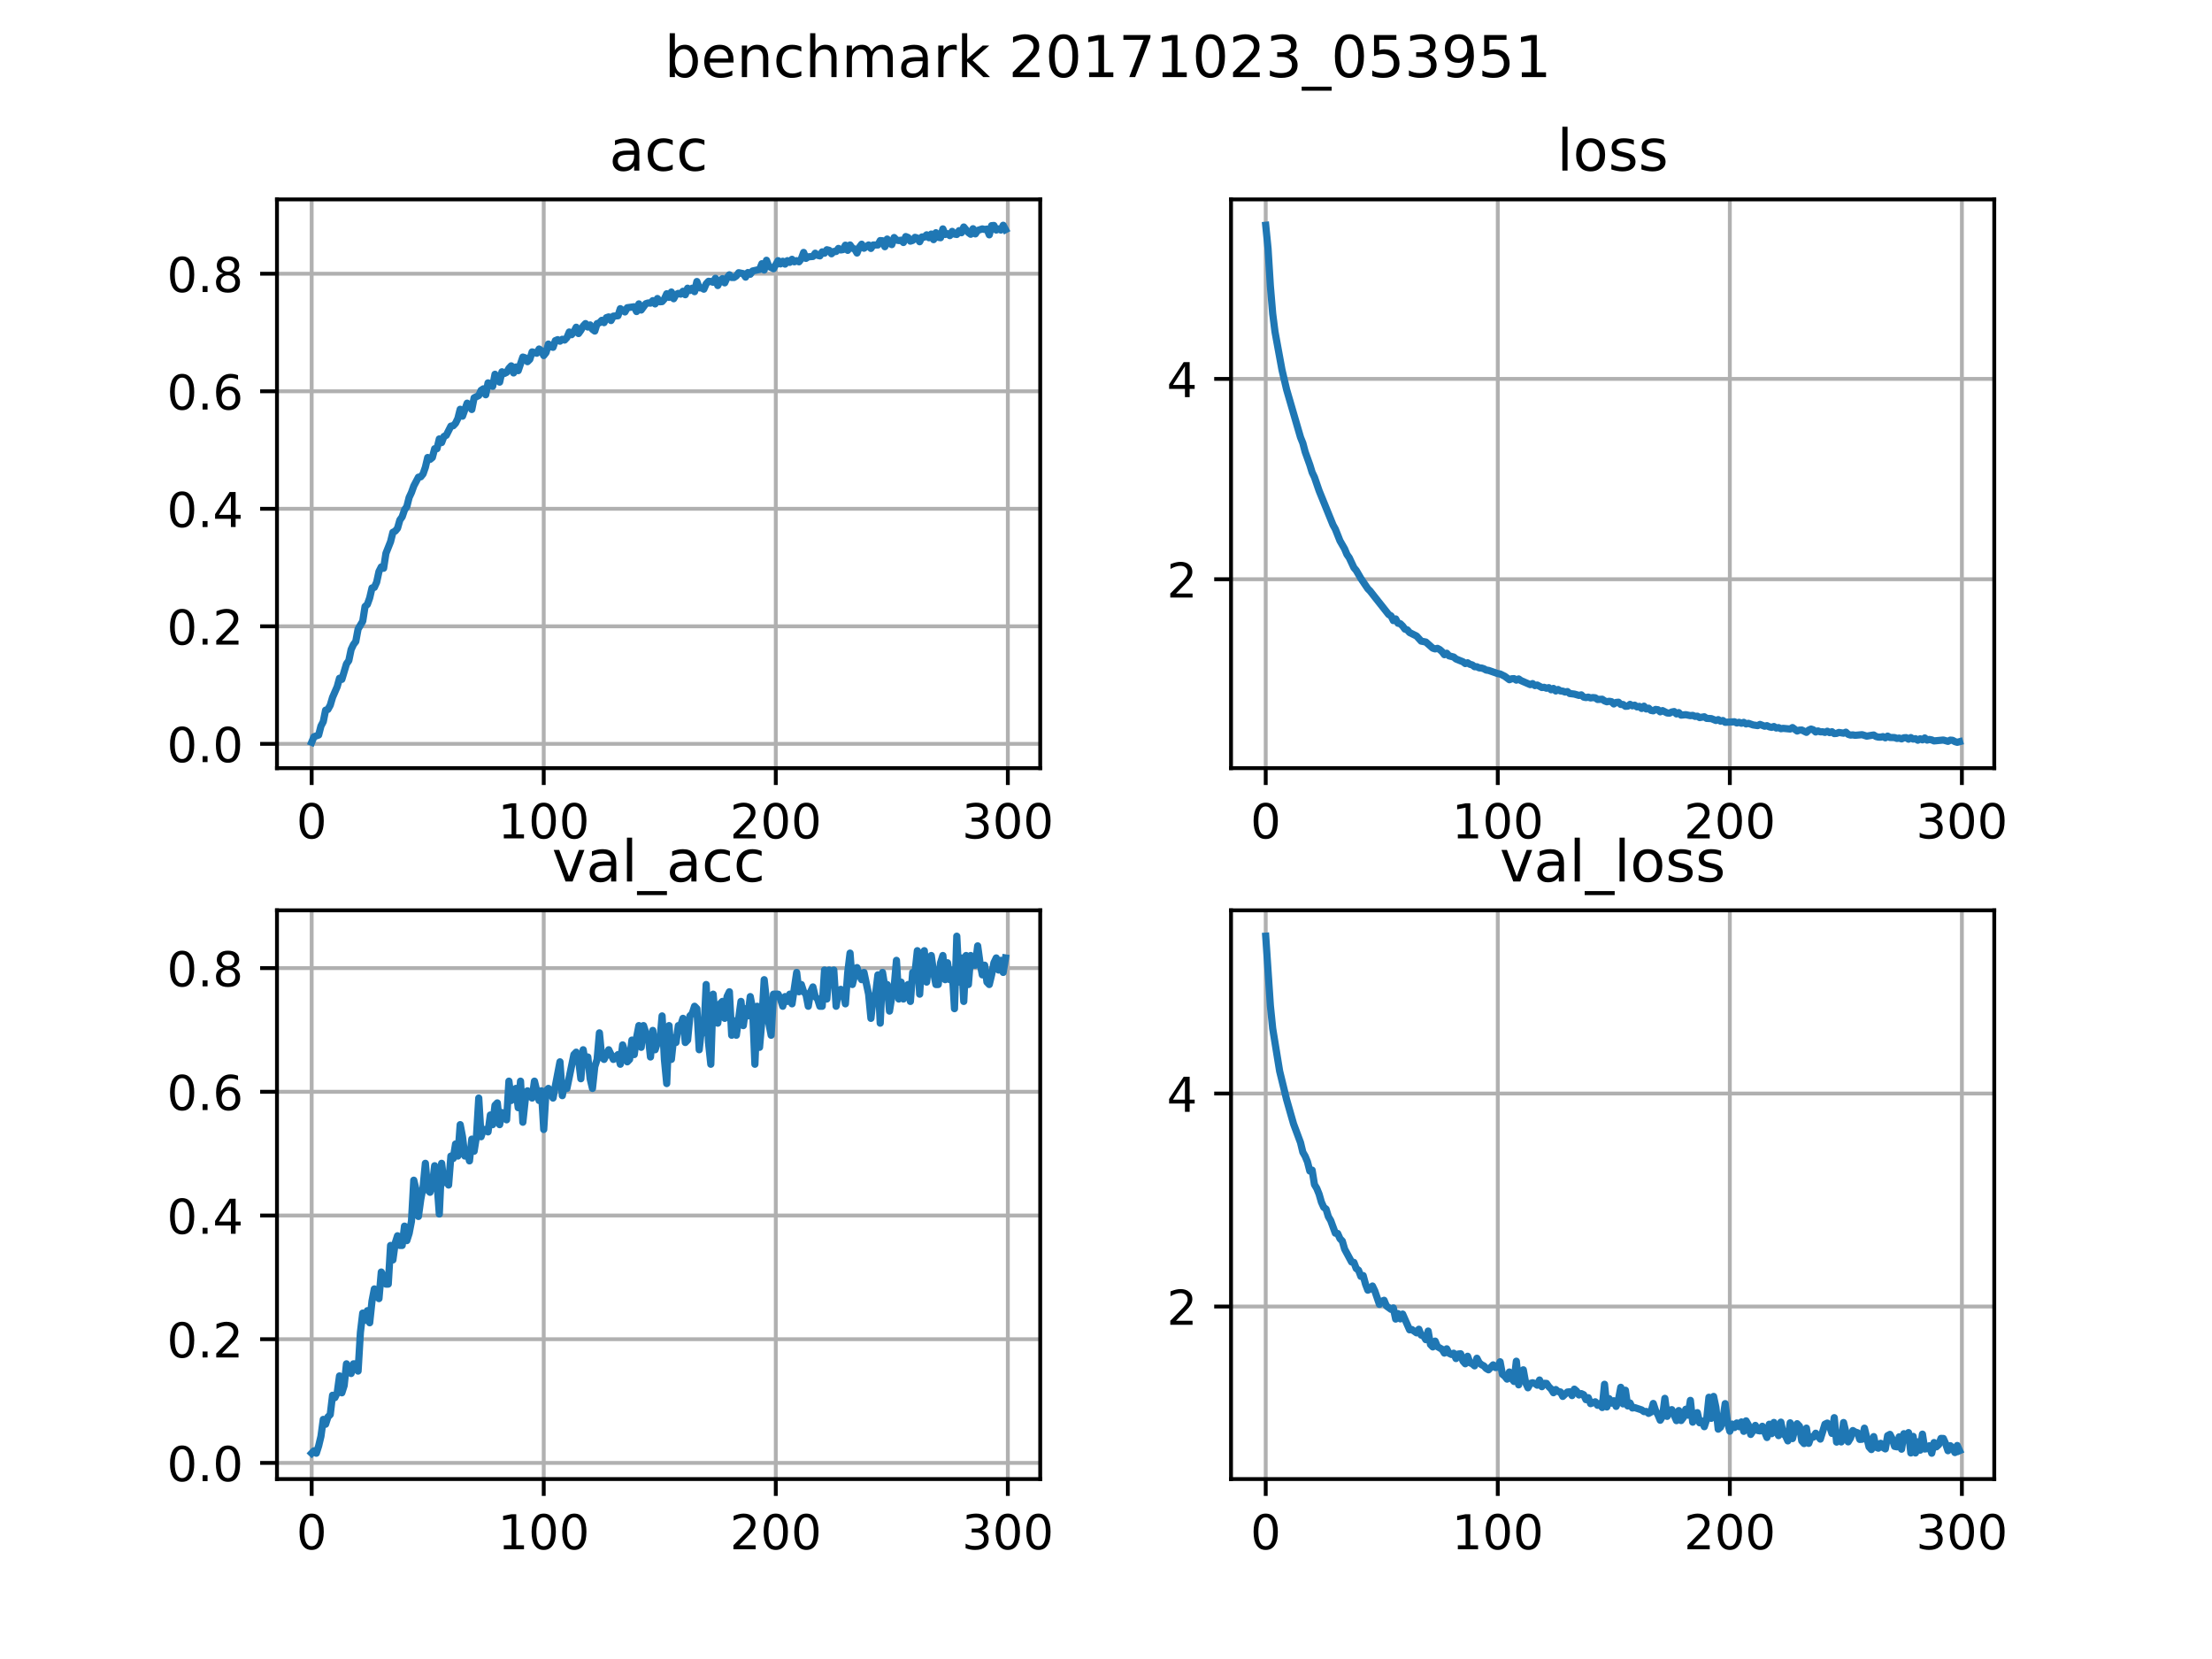 <?xml version="1.0" encoding="utf-8" standalone="no"?>
<!DOCTYPE svg PUBLIC "-//W3C//DTD SVG 1.1//EN"
  "http://www.w3.org/Graphics/SVG/1.1/DTD/svg11.dtd">
<!-- Created with matplotlib (http://matplotlib.org/) -->
<svg height="345pt" version="1.1" viewBox="0 0 460 345" width="460pt" xmlns="http://www.w3.org/2000/svg" xmlns:xlink="http://www.w3.org/1999/xlink">
 <defs>
  <style type="text/css">
*{stroke-linecap:butt;stroke-linejoin:round;}
  </style>
 </defs>
 <g id="figure_1">
  <g id="patch_1">
   <path d="M 0 345.6 
L 460.8 345.6 
L 460.8 0 
L 0 0 
z
" style="fill:#ffffff;"/>
  </g>
  <g id="axes_1">
   <g id="patch_2">
    <path d="M 57.6 159.744 
L 216.32 159.744 
L 216.32 41.472 
L 57.6 41.472 
z
" style="fill:#ffffff;"/>
   </g>
   <g id="matplotlib.axis_1">
    <g id="xtick_1">
     <g id="line2d_1">
      <path clip-path="url(#pbea73af1b2)" d="M 64.815 159.744 
L 64.815 41.472 
" style="fill:none;stroke:#b0b0b0;stroke-linecap:square;stroke-width:0.8;"/>
     </g>
     <g id="line2d_2">
      <defs>
       <path d="M 0 0 
L 0 3.5 
" id="m1ad79f5758" style="stroke:#000000;stroke-width:0.8;"/>
      </defs>
      <g>
       <use style="stroke:#000000;stroke-width:0.8;" x="64.815" xlink:href="#m1ad79f5758" y="159.744"/>
      </g>
     </g>
     <g id="text_1">
      <!-- 0 -->
      <defs>
       <path d="M 31.781 66.406 
Q 24.172 66.406 20.328 58.906 
Q 16.5 51.422 16.5 36.375 
Q 16.5 21.391 20.328 13.891 
Q 24.172 6.391 31.781 6.391 
Q 39.453 6.391 43.281 13.891 
Q 47.125 21.391 47.125 36.375 
Q 47.125 51.422 43.281 58.906 
Q 39.453 66.406 31.781 66.406 
z
M 31.781 74.219 
Q 44.047 74.219 50.516 64.516 
Q 56.984 54.828 56.984 36.375 
Q 56.984 17.969 50.516 8.266 
Q 44.047 -1.422 31.781 -1.422 
Q 19.531 -1.422 13.062 8.266 
Q 6.594 17.969 6.594 36.375 
Q 6.594 54.828 13.062 64.516 
Q 19.531 74.219 31.781 74.219 
z
" id="DejaVuSans-30"/>
      </defs>
      <g transform="translate(61.633 174.342)scale(0.1 -0.1)">
       <use xlink:href="#DejaVuSans-30"/>
      </g>
     </g>
    </g>
    <g id="xtick_2">
     <g id="line2d_3">
      <path clip-path="url(#pbea73af1b2)" d="M 113.072 159.744 
L 113.072 41.472 
" style="fill:none;stroke:#b0b0b0;stroke-linecap:square;stroke-width:0.8;"/>
     </g>
     <g id="line2d_4">
      <g>
       <use style="stroke:#000000;stroke-width:0.8;" x="113.072" xlink:href="#m1ad79f5758" y="159.744"/>
      </g>
     </g>
     <g id="text_2">
      <!-- 100 -->
      <defs>
       <path d="M 12.406 8.297 
L 28.516 8.297 
L 28.516 63.922 
L 10.984 60.406 
L 10.984 69.391 
L 28.422 72.906 
L 38.281 72.906 
L 38.281 8.297 
L 54.391 8.297 
L 54.391 0 
L 12.406 0 
z
" id="DejaVuSans-31"/>
      </defs>
      <g transform="translate(103.529 174.342)scale(0.1 -0.1)">
       <use xlink:href="#DejaVuSans-31"/>
       <use x="63.623" xlink:href="#DejaVuSans-30"/>
       <use x="127.246" xlink:href="#DejaVuSans-30"/>
      </g>
     </g>
    </g>
    <g id="xtick_3">
     <g id="line2d_5">
      <path clip-path="url(#pbea73af1b2)" d="M 161.33 159.744 
L 161.33 41.472 
" style="fill:none;stroke:#b0b0b0;stroke-linecap:square;stroke-width:0.8;"/>
     </g>
     <g id="line2d_6">
      <g>
       <use style="stroke:#000000;stroke-width:0.8;" x="161.33" xlink:href="#m1ad79f5758" y="159.744"/>
      </g>
     </g>
     <g id="text_3">
      <!-- 200 -->
      <defs>
       <path d="M 19.188 8.297 
L 53.609 8.297 
L 53.609 0 
L 7.328 0 
L 7.328 8.297 
Q 12.938 14.109 22.625 23.891 
Q 32.328 33.688 34.812 36.531 
Q 39.547 41.844 41.422 45.531 
Q 43.312 49.219 43.312 52.781 
Q 43.312 58.594 39.234 62.25 
Q 35.156 65.922 28.609 65.922 
Q 23.969 65.922 18.812 64.312 
Q 13.672 62.703 7.812 59.422 
L 7.812 69.391 
Q 13.766 71.781 18.938 73 
Q 24.125 74.219 28.422 74.219 
Q 39.75 74.219 46.484 68.547 
Q 53.219 62.891 53.219 53.422 
Q 53.219 48.922 51.531 44.891 
Q 49.859 40.875 45.406 35.406 
Q 44.188 33.984 37.641 27.219 
Q 31.109 20.453 19.188 8.297 
z
" id="DejaVuSans-32"/>
      </defs>
      <g transform="translate(151.786 174.342)scale(0.1 -0.1)">
       <use xlink:href="#DejaVuSans-32"/>
       <use x="63.623" xlink:href="#DejaVuSans-30"/>
       <use x="127.246" xlink:href="#DejaVuSans-30"/>
      </g>
     </g>
    </g>
    <g id="xtick_4">
     <g id="line2d_7">
      <path clip-path="url(#pbea73af1b2)" d="M 209.588 159.744 
L 209.588 41.472 
" style="fill:none;stroke:#b0b0b0;stroke-linecap:square;stroke-width:0.8;"/>
     </g>
     <g id="line2d_8">
      <g>
       <use style="stroke:#000000;stroke-width:0.8;" x="209.588" xlink:href="#m1ad79f5758" y="159.744"/>
      </g>
     </g>
     <g id="text_4">
      <!-- 300 -->
      <defs>
       <path d="M 40.578 39.312 
Q 47.656 37.797 51.625 33 
Q 55.609 28.219 55.609 21.188 
Q 55.609 10.406 48.188 4.484 
Q 40.766 -1.422 27.094 -1.422 
Q 22.516 -1.422 17.656 -0.516 
Q 12.797 0.391 7.625 2.203 
L 7.625 11.719 
Q 11.719 9.328 16.594 8.109 
Q 21.484 6.891 26.812 6.891 
Q 36.078 6.891 40.938 10.547 
Q 45.797 14.203 45.797 21.188 
Q 45.797 27.641 41.281 31.266 
Q 36.766 34.906 28.719 34.906 
L 20.219 34.906 
L 20.219 43.016 
L 29.109 43.016 
Q 36.375 43.016 40.234 45.922 
Q 44.094 48.828 44.094 54.297 
Q 44.094 59.906 40.109 62.906 
Q 36.141 65.922 28.719 65.922 
Q 24.656 65.922 20.016 65.031 
Q 15.375 64.156 9.812 62.312 
L 9.812 71.094 
Q 15.438 72.656 20.344 73.438 
Q 25.25 74.219 29.594 74.219 
Q 40.828 74.219 47.359 69.109 
Q 53.906 64.016 53.906 55.328 
Q 53.906 49.266 50.438 45.094 
Q 46.969 40.922 40.578 39.312 
z
" id="DejaVuSans-33"/>
      </defs>
      <g transform="translate(200.044 174.342)scale(0.1 -0.1)">
       <use xlink:href="#DejaVuSans-33"/>
       <use x="63.623" xlink:href="#DejaVuSans-30"/>
       <use x="127.246" xlink:href="#DejaVuSans-30"/>
      </g>
     </g>
    </g>
   </g>
   <g id="matplotlib.axis_2">
    <g id="ytick_1">
     <g id="line2d_9">
      <path clip-path="url(#pbea73af1b2)" d="M 57.6 154.686 
L 216.32 154.686 
" style="fill:none;stroke:#b0b0b0;stroke-linecap:square;stroke-width:0.8;"/>
     </g>
     <g id="line2d_10">
      <defs>
       <path d="M 0 0 
L -3.5 0 
" id="mb655721c4b" style="stroke:#000000;stroke-width:0.8;"/>
      </defs>
      <g>
       <use style="stroke:#000000;stroke-width:0.8;" x="57.6" xlink:href="#mb655721c4b" y="154.686"/>
      </g>
     </g>
     <g id="text_5">
      <!-- 0.0 -->
      <defs>
       <path d="M 10.688 12.406 
L 21 12.406 
L 21 0 
L 10.688 0 
z
" id="DejaVuSans-2e"/>
      </defs>
      <g transform="translate(34.697 158.485)scale(0.1 -0.1)">
       <use xlink:href="#DejaVuSans-30"/>
       <use x="63.623" xlink:href="#DejaVuSans-2e"/>
       <use x="95.41" xlink:href="#DejaVuSans-30"/>
      </g>
     </g>
    </g>
    <g id="ytick_2">
     <g id="line2d_11">
      <path clip-path="url(#pbea73af1b2)" d="M 57.6 130.247 
L 216.32 130.247 
" style="fill:none;stroke:#b0b0b0;stroke-linecap:square;stroke-width:0.8;"/>
     </g>
     <g id="line2d_12">
      <g>
       <use style="stroke:#000000;stroke-width:0.8;" x="57.6" xlink:href="#mb655721c4b" y="130.247"/>
      </g>
     </g>
     <g id="text_6">
      <!-- 0.2 -->
      <g transform="translate(34.697 134.046)scale(0.1 -0.1)">
       <use xlink:href="#DejaVuSans-30"/>
       <use x="63.623" xlink:href="#DejaVuSans-2e"/>
       <use x="95.41" xlink:href="#DejaVuSans-32"/>
      </g>
     </g>
    </g>
    <g id="ytick_3">
     <g id="line2d_13">
      <path clip-path="url(#pbea73af1b2)" d="M 57.6 105.807 
L 216.32 105.807 
" style="fill:none;stroke:#b0b0b0;stroke-linecap:square;stroke-width:0.8;"/>
     </g>
     <g id="line2d_14">
      <g>
       <use style="stroke:#000000;stroke-width:0.8;" x="57.6" xlink:href="#mb655721c4b" y="105.807"/>
      </g>
     </g>
     <g id="text_7">
      <!-- 0.4 -->
      <defs>
       <path d="M 37.797 64.312 
L 12.891 25.391 
L 37.797 25.391 
z
M 35.203 72.906 
L 47.609 72.906 
L 47.609 25.391 
L 58.016 25.391 
L 58.016 17.188 
L 47.609 17.188 
L 47.609 0 
L 37.797 0 
L 37.797 17.188 
L 4.891 17.188 
L 4.891 26.703 
z
" id="DejaVuSans-34"/>
      </defs>
      <g transform="translate(34.697 109.606)scale(0.1 -0.1)">
       <use xlink:href="#DejaVuSans-30"/>
       <use x="63.623" xlink:href="#DejaVuSans-2e"/>
       <use x="95.41" xlink:href="#DejaVuSans-34"/>
      </g>
     </g>
    </g>
    <g id="ytick_4">
     <g id="line2d_15">
      <path clip-path="url(#pbea73af1b2)" d="M 57.6 81.367 
L 216.32 81.367 
" style="fill:none;stroke:#b0b0b0;stroke-linecap:square;stroke-width:0.8;"/>
     </g>
     <g id="line2d_16">
      <g>
       <use style="stroke:#000000;stroke-width:0.8;" x="57.6" xlink:href="#mb655721c4b" y="81.367"/>
      </g>
     </g>
     <g id="text_8">
      <!-- 0.6 -->
      <defs>
       <path d="M 33.016 40.375 
Q 26.375 40.375 22.484 35.828 
Q 18.609 31.297 18.609 23.391 
Q 18.609 15.531 22.484 10.953 
Q 26.375 6.391 33.016 6.391 
Q 39.656 6.391 43.531 10.953 
Q 47.406 15.531 47.406 23.391 
Q 47.406 31.297 43.531 35.828 
Q 39.656 40.375 33.016 40.375 
z
M 52.594 71.297 
L 52.594 62.312 
Q 48.875 64.062 45.094 64.984 
Q 41.312 65.922 37.594 65.922 
Q 27.828 65.922 22.672 59.328 
Q 17.531 52.734 16.797 39.406 
Q 19.672 43.656 24.016 45.922 
Q 28.375 48.188 33.594 48.188 
Q 44.578 48.188 50.953 41.516 
Q 57.328 34.859 57.328 23.391 
Q 57.328 12.156 50.688 5.359 
Q 44.047 -1.422 33.016 -1.422 
Q 20.359 -1.422 13.672 8.266 
Q 6.984 17.969 6.984 36.375 
Q 6.984 53.656 15.188 63.938 
Q 23.391 74.219 37.203 74.219 
Q 40.922 74.219 44.703 73.484 
Q 48.484 72.75 52.594 71.297 
z
" id="DejaVuSans-36"/>
      </defs>
      <g transform="translate(34.697 85.167)scale(0.1 -0.1)">
       <use xlink:href="#DejaVuSans-30"/>
       <use x="63.623" xlink:href="#DejaVuSans-2e"/>
       <use x="95.41" xlink:href="#DejaVuSans-36"/>
      </g>
     </g>
    </g>
    <g id="ytick_5">
     <g id="line2d_17">
      <path clip-path="url(#pbea73af1b2)" d="M 57.6 56.928 
L 216.32 56.928 
" style="fill:none;stroke:#b0b0b0;stroke-linecap:square;stroke-width:0.8;"/>
     </g>
     <g id="line2d_18">
      <g>
       <use style="stroke:#000000;stroke-width:0.8;" x="57.6" xlink:href="#mb655721c4b" y="56.928"/>
      </g>
     </g>
     <g id="text_9">
      <!-- 0.8 -->
      <defs>
       <path d="M 31.781 34.625 
Q 24.75 34.625 20.719 30.859 
Q 16.703 27.094 16.703 20.516 
Q 16.703 13.922 20.719 10.156 
Q 24.75 6.391 31.781 6.391 
Q 38.812 6.391 42.859 10.172 
Q 46.922 13.969 46.922 20.516 
Q 46.922 27.094 42.891 30.859 
Q 38.875 34.625 31.781 34.625 
z
M 21.922 38.812 
Q 15.578 40.375 12.031 44.719 
Q 8.5 49.078 8.5 55.328 
Q 8.5 64.062 14.719 69.141 
Q 20.953 74.219 31.781 74.219 
Q 42.672 74.219 48.875 69.141 
Q 55.078 64.062 55.078 55.328 
Q 55.078 49.078 51.531 44.719 
Q 48 40.375 41.703 38.812 
Q 48.828 37.156 52.797 32.312 
Q 56.781 27.484 56.781 20.516 
Q 56.781 9.906 50.312 4.234 
Q 43.844 -1.422 31.781 -1.422 
Q 19.734 -1.422 13.25 4.234 
Q 6.781 9.906 6.781 20.516 
Q 6.781 27.484 10.781 32.312 
Q 14.797 37.156 21.922 38.812 
z
M 18.312 54.391 
Q 18.312 48.734 21.844 45.562 
Q 25.391 42.391 31.781 42.391 
Q 38.141 42.391 41.719 45.562 
Q 45.312 48.734 45.312 54.391 
Q 45.312 60.062 41.719 63.234 
Q 38.141 66.406 31.781 66.406 
Q 25.391 66.406 21.844 63.234 
Q 18.312 60.062 18.312 54.391 
z
" id="DejaVuSans-38"/>
      </defs>
      <g transform="translate(34.697 60.727)scale(0.1 -0.1)">
       <use xlink:href="#DejaVuSans-30"/>
       <use x="63.623" xlink:href="#DejaVuSans-2e"/>
       <use x="95.41" xlink:href="#DejaVuSans-38"/>
      </g>
     </g>
    </g>
   </g>
   <g id="line2d_19">
    <path clip-path="url(#pbea73af1b2)" d="M 64.815 154.368 
L 65.297 153.214 
L 66.262 152.856 
L 66.745 150.987 
L 67.227 150.072 
L 67.71 147.685 
L 68.193 147.526 
L 68.675 146.651 
L 69.158 145.02 
L 70.123 142.793 
L 70.605 141.042 
L 71.088 141.281 
L 72.053 138.059 
L 72.536 137.383 
L 73.018 135.076 
L 73.501 134.041 
L 73.984 133.405 
L 74.466 130.819 
L 75.431 129.189 
L 75.914 126.126 
L 76.396 125.688 
L 76.879 124.336 
L 77.362 122.267 
L 77.844 122.148 
L 78.327 121.074 
L 78.809 118.846 
L 79.292 117.892 
L 79.774 118.17 
L 80.257 115.067 
L 81.222 112.641 
L 81.705 110.692 
L 82.187 110.453 
L 82.67 109.856 
L 83.153 108.146 
L 83.635 107.47 
L 84.118 106.038 
L 84.6 105.361 
L 85.083 103.452 
L 85.565 102.418 
L 86.048 101.065 
L 87.013 99.236 
L 87.496 99.156 
L 87.978 98.559 
L 88.461 97.167 
L 88.943 95.139 
L 89.426 95.536 
L 89.909 95.139 
L 90.391 93.309 
L 90.874 93.309 
L 91.356 91.28 
L 91.839 92.036 
L 92.322 90.763 
L 92.804 90.524 
L 93.769 88.615 
L 94.252 88.535 
L 94.734 88.018 
L 95.217 87.024 
L 95.7 85.114 
L 96.182 86.546 
L 97.147 83.842 
L 97.63 84.239 
L 98.112 85.154 
L 98.595 82.728 
L 99.56 82.25 
L 100.043 81.176 
L 100.525 80.858 
L 101.008 82.091 
L 101.49 79.625 
L 101.973 79.784 
L 102.456 80.341 
L 102.938 77.835 
L 103.903 79.466 
L 104.386 77.318 
L 104.869 77.676 
L 105.351 77.437 
L 105.834 76.602 
L 106.316 76.085 
L 106.799 77.557 
L 107.281 76.324 
L 107.764 77.079 
L 108.729 74.255 
L 109.212 74.414 
L 109.694 75.21 
L 110.177 74.732 
L 110.659 73.181 
L 111.625 73.459 
L 112.107 72.584 
L 112.59 72.942 
L 113.072 73.937 
L 113.555 73.34 
L 114.038 71.55 
L 114.52 72.107 
L 115.003 72.226 
L 115.485 70.834 
L 115.968 70.635 
L 116.45 70.953 
L 116.933 70.556 
L 117.416 70.715 
L 117.898 70.198 
L 118.381 69.044 
L 118.863 69.601 
L 119.346 69.004 
L 119.828 68.05 
L 120.311 69.362 
L 120.794 68.686 
L 121.276 67.811 
L 121.759 67.294 
L 122.241 68.01 
L 122.724 67.572 
L 123.207 68.487 
L 123.689 68.845 
L 124.172 67.294 
L 124.654 67.135 
L 125.137 66.618 
L 125.619 67.095 
L 126.102 66.061 
L 126.585 65.902 
L 127.067 66.657 
L 127.55 65.743 
L 128.515 65.663 
L 128.997 64.191 
L 129.963 64.867 
L 130.445 63.992 
L 131.893 63.793 
L 132.376 64.788 
L 132.858 63.197 
L 133.341 64.47 
L 134.306 63.157 
L 134.788 62.998 
L 135.271 63.038 
L 135.754 62.521 
L 136.236 63.197 
L 136.719 62.083 
L 137.201 62.759 
L 137.684 62.719 
L 138.166 62.163 
L 138.649 61.089 
L 139.132 61.844 
L 139.614 60.731 
L 140.097 62.123 
L 140.579 61.248 
L 141.062 61.009 
L 141.544 61.168 
L 142.027 60.571 
L 142.51 61.287 
L 142.992 59.935 
L 143.475 60.412 
L 143.957 59.935 
L 144.44 60.651 
L 144.923 58.543 
L 145.405 59.855 
L 145.888 59.855 
L 146.37 60.134 
L 146.853 59.02 
L 147.335 58.503 
L 147.818 58.543 
L 148.301 58.702 
L 148.783 57.867 
L 149.266 59.378 
L 149.748 58.384 
L 150.231 57.946 
L 150.713 58.821 
L 151.196 57.747 
L 151.679 57.151 
L 152.161 57.707 
L 152.644 57.707 
L 153.126 57.389 
L 153.609 56.713 
L 154.574 56.912 
L 155.057 57.628 
L 155.539 56.673 
L 156.022 57.031 
L 156.504 56.355 
L 157.952 56.037 
L 158.435 54.843 
L 158.917 56.156 
L 159.4 54.127 
L 159.882 55.4 
L 160.848 55.878 
L 161.813 54.207 
L 162.295 54.883 
L 162.778 54.326 
L 163.261 54.923 
L 163.743 54.207 
L 164.226 54.565 
L 164.708 53.928 
L 165.191 54.446 
L 165.673 54.207 
L 166.156 54.446 
L 166.639 53.809 
L 167.121 52.496 
L 167.604 53.73 
L 168.086 53.411 
L 169.051 53.332 
L 169.534 52.656 
L 170.017 53.093 
L 170.499 53.212 
L 170.982 52.377 
L 171.464 52.656 
L 171.947 51.94 
L 172.43 52.059 
L 172.912 52.775 
L 173.395 52.298 
L 173.877 52.298 
L 174.36 51.661 
L 174.842 51.979 
L 175.325 51.9 
L 175.808 50.985 
L 176.29 52.059 
L 176.773 50.945 
L 177.255 51.621 
L 177.738 51.78 
L 178.22 52.616 
L 178.703 51.422 
L 179.186 50.786 
L 179.668 51.621 
L 180.633 50.945 
L 181.116 51.661 
L 181.598 50.945 
L 182.564 50.945 
L 183.046 50.03 
L 183.529 50.07 
L 184.011 51.303 
L 184.494 49.712 
L 184.977 50.627 
L 185.459 50.866 
L 185.942 49.394 
L 186.424 49.911 
L 186.907 50.03 
L 187.389 49.951 
L 187.872 50.428 
L 188.355 49.195 
L 188.837 49.394 
L 189.32 50.15 
L 189.802 49.99 
L 190.285 49.354 
L 190.767 49.513 
L 191.25 50.269 
L 191.733 49.274 
L 192.215 49.314 
L 192.698 48.837 
L 193.18 49.434 
L 193.663 48.678 
L 194.146 49.831 
L 194.628 48.399 
L 195.111 49.354 
L 195.593 49.434 
L 196.076 47.604 
L 196.558 48.757 
L 197.041 48.598 
L 197.524 48.996 
L 198.006 48.121 
L 198.489 48.678 
L 198.971 48.757 
L 199.454 47.962 
L 199.936 48.399 
L 200.419 47.206 
L 201.384 48.36 
L 201.867 48.718 
L 202.349 47.564 
L 202.832 48.638 
L 203.315 47.922 
L 204.28 47.604 
L 204.762 47.723 
L 205.245 47.644 
L 205.727 48.837 
L 206.21 46.928 
L 206.693 46.888 
L 207.175 47.842 
L 207.658 47.604 
L 208.14 47.842 
L 208.623 46.848 
L 209.105 47.763 
L 209.105 47.763 
" style="fill:none;stroke:#1f77b4;stroke-linecap:square;stroke-width:1.5;"/>
   </g>
   <g id="patch_3">
    <path d="M 57.6 159.744 
L 57.6 41.472 
" style="fill:none;stroke:#000000;stroke-linecap:square;stroke-linejoin:miter;stroke-width:0.8;"/>
   </g>
   <g id="patch_4">
    <path d="M 216.32 159.744 
L 216.32 41.472 
" style="fill:none;stroke:#000000;stroke-linecap:square;stroke-linejoin:miter;stroke-width:0.8;"/>
   </g>
   <g id="patch_5">
    <path d="M 57.6 159.744 
L 216.32 159.744 
" style="fill:none;stroke:#000000;stroke-linecap:square;stroke-linejoin:miter;stroke-width:0.8;"/>
   </g>
   <g id="patch_6">
    <path d="M 57.6 41.472 
L 216.32 41.472 
" style="fill:none;stroke:#000000;stroke-linecap:square;stroke-linejoin:miter;stroke-width:0.8;"/>
   </g>
   <g id="text_10">
    <!-- acc -->
    <defs>
     <path d="M 34.281 27.484 
Q 23.391 27.484 19.188 25 
Q 14.984 22.516 14.984 16.5 
Q 14.984 11.719 18.141 8.906 
Q 21.297 6.109 26.703 6.109 
Q 34.188 6.109 38.703 11.406 
Q 43.219 16.703 43.219 25.484 
L 43.219 27.484 
z
M 52.203 31.203 
L 52.203 0 
L 43.219 0 
L 43.219 8.297 
Q 40.141 3.328 35.547 0.953 
Q 30.953 -1.422 24.312 -1.422 
Q 15.922 -1.422 10.953 3.297 
Q 6 8.016 6 15.922 
Q 6 25.141 12.172 29.828 
Q 18.359 34.516 30.609 34.516 
L 43.219 34.516 
L 43.219 35.406 
Q 43.219 41.609 39.141 45 
Q 35.062 48.391 27.688 48.391 
Q 23 48.391 18.547 47.266 
Q 14.109 46.141 10.016 43.891 
L 10.016 52.203 
Q 14.938 54.109 19.578 55.047 
Q 24.219 56 28.609 56 
Q 40.484 56 46.344 49.844 
Q 52.203 43.703 52.203 31.203 
z
" id="DejaVuSans-61"/>
     <path d="M 48.781 52.594 
L 48.781 44.188 
Q 44.969 46.297 41.141 47.344 
Q 37.312 48.391 33.406 48.391 
Q 24.656 48.391 19.812 42.844 
Q 14.984 37.312 14.984 27.297 
Q 14.984 17.281 19.812 11.734 
Q 24.656 6.203 33.406 6.203 
Q 37.312 6.203 41.141 7.25 
Q 44.969 8.297 48.781 10.406 
L 48.781 2.094 
Q 45.016 0.344 40.984 -0.531 
Q 36.969 -1.422 32.422 -1.422 
Q 20.062 -1.422 12.781 6.344 
Q 5.516 14.109 5.516 27.297 
Q 5.516 40.672 12.859 48.328 
Q 20.219 56 33.016 56 
Q 37.156 56 41.109 55.141 
Q 45.062 54.297 48.781 52.594 
z
" id="DejaVuSans-63"/>
    </defs>
    <g transform="translate(126.685 35.472)scale(0.12 -0.12)">
     <use xlink:href="#DejaVuSans-61"/>
     <use x="61.279" xlink:href="#DejaVuSans-63"/>
     <use x="116.26" xlink:href="#DejaVuSans-63"/>
    </g>
   </g>
  </g>
  <g id="axes_2">
   <g id="patch_7">
    <path d="M 256 159.744 
L 414.72 159.744 
L 414.72 41.472 
L 256 41.472 
z
" style="fill:#ffffff;"/>
   </g>
   <g id="matplotlib.axis_3">
    <g id="xtick_5">
     <g id="line2d_20">
      <path clip-path="url(#p12ad0790c7)" d="M 263.215 159.744 
L 263.215 41.472 
" style="fill:none;stroke:#b0b0b0;stroke-linecap:square;stroke-width:0.8;"/>
     </g>
     <g id="line2d_21">
      <g>
       <use style="stroke:#000000;stroke-width:0.8;" x="263.215" xlink:href="#m1ad79f5758" y="159.744"/>
      </g>
     </g>
     <g id="text_11">
      <!-- 0 -->
      <g transform="translate(260.033 174.342)scale(0.1 -0.1)">
       <use xlink:href="#DejaVuSans-30"/>
      </g>
     </g>
    </g>
    <g id="xtick_6">
     <g id="line2d_22">
      <path clip-path="url(#p12ad0790c7)" d="M 311.472 159.744 
L 311.472 41.472 
" style="fill:none;stroke:#b0b0b0;stroke-linecap:square;stroke-width:0.8;"/>
     </g>
     <g id="line2d_23">
      <g>
       <use style="stroke:#000000;stroke-width:0.8;" x="311.472" xlink:href="#m1ad79f5758" y="159.744"/>
      </g>
     </g>
     <g id="text_12">
      <!-- 100 -->
      <g transform="translate(301.929 174.342)scale(0.1 -0.1)">
       <use xlink:href="#DejaVuSans-31"/>
       <use x="63.623" xlink:href="#DejaVuSans-30"/>
       <use x="127.246" xlink:href="#DejaVuSans-30"/>
      </g>
     </g>
    </g>
    <g id="xtick_7">
     <g id="line2d_24">
      <path clip-path="url(#p12ad0790c7)" d="M 359.73 159.744 
L 359.73 41.472 
" style="fill:none;stroke:#b0b0b0;stroke-linecap:square;stroke-width:0.8;"/>
     </g>
     <g id="line2d_25">
      <g>
       <use style="stroke:#000000;stroke-width:0.8;" x="359.73" xlink:href="#m1ad79f5758" y="159.744"/>
      </g>
     </g>
     <g id="text_13">
      <!-- 200 -->
      <g transform="translate(350.186 174.342)scale(0.1 -0.1)">
       <use xlink:href="#DejaVuSans-32"/>
       <use x="63.623" xlink:href="#DejaVuSans-30"/>
       <use x="127.246" xlink:href="#DejaVuSans-30"/>
      </g>
     </g>
    </g>
    <g id="xtick_8">
     <g id="line2d_26">
      <path clip-path="url(#p12ad0790c7)" d="M 407.988 159.744 
L 407.988 41.472 
" style="fill:none;stroke:#b0b0b0;stroke-linecap:square;stroke-width:0.8;"/>
     </g>
     <g id="line2d_27">
      <g>
       <use style="stroke:#000000;stroke-width:0.8;" x="407.988" xlink:href="#m1ad79f5758" y="159.744"/>
      </g>
     </g>
     <g id="text_14">
      <!-- 300 -->
      <g transform="translate(398.444 174.342)scale(0.1 -0.1)">
       <use xlink:href="#DejaVuSans-33"/>
       <use x="63.623" xlink:href="#DejaVuSans-30"/>
       <use x="127.246" xlink:href="#DejaVuSans-30"/>
      </g>
     </g>
    </g>
   </g>
   <g id="matplotlib.axis_4">
    <g id="ytick_6">
     <g id="line2d_28">
      <path clip-path="url(#p12ad0790c7)" d="M 256 120.458 
L 414.72 120.458 
" style="fill:none;stroke:#b0b0b0;stroke-linecap:square;stroke-width:0.8;"/>
     </g>
     <g id="line2d_29">
      <g>
       <use style="stroke:#000000;stroke-width:0.8;" x="256" xlink:href="#mb655721c4b" y="120.458"/>
      </g>
     </g>
     <g id="text_15">
      <!-- 2 -->
      <g transform="translate(242.637 124.258)scale(0.1 -0.1)">
       <use xlink:href="#DejaVuSans-32"/>
      </g>
     </g>
    </g>
    <g id="ytick_7">
     <g id="line2d_30">
      <path clip-path="url(#p12ad0790c7)" d="M 256 78.796 
L 414.72 78.796 
" style="fill:none;stroke:#b0b0b0;stroke-linecap:square;stroke-width:0.8;"/>
     </g>
     <g id="line2d_31">
      <g>
       <use style="stroke:#000000;stroke-width:0.8;" x="256" xlink:href="#mb655721c4b" y="78.796"/>
      </g>
     </g>
     <g id="text_16">
      <!-- 4 -->
      <g transform="translate(242.637 82.595)scale(0.1 -0.1)">
       <use xlink:href="#DejaVuSans-34"/>
      </g>
     </g>
    </g>
   </g>
   <g id="line2d_32">
    <path clip-path="url(#p12ad0790c7)" d="M 263.215 46.848 
L 263.697 51.691 
L 264.18 59.472 
L 264.662 65.21 
L 265.145 68.997 
L 266.593 76.901 
L 267.558 81.012 
L 269.005 85.987 
L 270.453 90.95 
L 270.936 92.153 
L 271.418 93.973 
L 272.384 96.667 
L 272.866 98.233 
L 273.349 99.245 
L 274.314 102.037 
L 277.209 109.168 
L 277.692 110.038 
L 278.657 112.464 
L 279.622 114.145 
L 280.105 115.301 
L 280.587 115.992 
L 281.553 118.056 
L 282.035 118.623 
L 283 120.285 
L 284.448 122.422 
L 284.931 122.911 
L 285.896 124.146 
L 288.791 127.802 
L 289.274 128.074 
L 289.756 129.058 
L 290.239 128.709 
L 290.722 129.606 
L 291.204 129.709 
L 291.687 130.18 
L 292.169 130.832 
L 292.652 130.984 
L 293.134 131.545 
L 294.582 132.266 
L 295.547 133.326 
L 296.512 133.515 
L 297.96 134.794 
L 298.443 134.941 
L 298.925 134.832 
L 299.408 135.086 
L 299.89 135.516 
L 300.373 136.146 
L 300.856 135.843 
L 301.338 136.387 
L 302.303 136.633 
L 302.786 137.042 
L 304.234 137.627 
L 304.716 137.992 
L 305.199 137.832 
L 305.681 138.149 
L 306.164 138.271 
L 306.647 138.646 
L 307.129 138.655 
L 307.612 138.896 
L 308.094 138.921 
L 308.577 139.074 
L 309.059 139.346 
L 309.542 139.407 
L 311.472 140.078 
L 311.955 140.154 
L 312.92 140.631 
L 313.885 141.351 
L 314.368 141.158 
L 314.85 141.128 
L 315.333 141.437 
L 315.816 141.19 
L 316.298 141.538 
L 318.228 142.373 
L 318.711 142.157 
L 319.194 142.572 
L 319.676 142.459 
L 320.641 142.975 
L 321.124 142.933 
L 321.607 143.121 
L 322.089 143.003 
L 322.572 143.442 
L 323.054 143.164 
L 323.537 143.69 
L 324.019 143.386 
L 324.502 143.683 
L 324.985 143.727 
L 325.467 143.915 
L 325.95 143.812 
L 326.432 144.224 
L 327.397 144.338 
L 328.363 144.616 
L 328.845 144.503 
L 329.328 144.961 
L 329.81 145.066 
L 330.293 144.974 
L 330.776 145.141 
L 331.258 145.066 
L 331.741 145.112 
L 332.223 145.457 
L 333.188 145.411 
L 333.671 145.753 
L 334.154 145.937 
L 334.636 145.834 
L 335.119 145.92 
L 335.601 146.389 
L 336.084 146.081 
L 336.566 146.026 
L 337.049 146.492 
L 337.532 146.509 
L 338.014 146.877 
L 338.497 146.851 
L 338.979 146.477 
L 339.462 146.782 
L 339.944 146.647 
L 340.427 147.007 
L 340.91 146.897 
L 341.392 147.328 
L 341.875 146.853 
L 342.357 147.438 
L 342.84 147.268 
L 343.323 147.727 
L 343.805 147.821 
L 344.288 147.533 
L 344.77 147.592 
L 345.253 148.031 
L 345.735 147.777 
L 346.701 148.268 
L 347.183 148.3 
L 347.666 148.068 
L 348.148 147.971 
L 348.631 148.466 
L 349.113 148.193 
L 349.596 148.715 
L 350.561 148.623 
L 351.526 148.823 
L 352.009 148.766 
L 352.492 148.977 
L 352.974 148.934 
L 353.457 149.225 
L 354.422 149.059 
L 354.904 149.391 
L 355.87 149.438 
L 356.835 149.827 
L 357.317 149.649 
L 357.8 149.971 
L 358.282 149.837 
L 358.765 150.21 
L 360.695 150.098 
L 361.178 150.347 
L 361.661 150.206 
L 362.143 150.407 
L 362.626 150.22 
L 363.108 150.545 
L 363.591 150.421 
L 364.556 150.753 
L 365.521 150.895 
L 366.004 150.647 
L 366.969 151.022 
L 367.451 150.906 
L 367.934 151.146 
L 368.417 151.257 
L 368.899 151.083 
L 369.382 151.393 
L 369.864 151.309 
L 370.347 151.539 
L 370.83 151.463 
L 372.277 151.606 
L 372.76 151.301 
L 373.725 152.019 
L 374.208 151.834 
L 374.69 151.816 
L 375.655 152.298 
L 376.138 151.828 
L 376.62 151.615 
L 377.103 151.778 
L 377.586 152.224 
L 378.068 152.002 
L 378.551 152.198 
L 379.033 152.175 
L 379.516 152.31 
L 379.998 152.063 
L 380.481 152.356 
L 380.964 152.165 
L 381.446 152.555 
L 381.929 152.516 
L 382.411 152.316 
L 383.377 152.471 
L 383.859 152.262 
L 384.342 152.71 
L 384.824 152.866 
L 385.307 152.822 
L 385.789 152.91 
L 387.237 152.78 
L 388.202 153.088 
L 389.167 152.921 
L 389.65 152.851 
L 390.133 153.166 
L 390.615 153.288 
L 391.098 153.293 
L 391.58 153.185 
L 392.063 153.432 
L 392.546 153.082 
L 393.028 153.361 
L 393.993 153.381 
L 394.476 153.56 
L 394.958 153.489 
L 395.441 153.656 
L 395.924 153.429 
L 396.406 153.399 
L 396.889 153.714 
L 397.371 153.386 
L 397.854 153.697 
L 398.336 153.614 
L 398.819 153.931 
L 399.302 153.64 
L 399.784 153.855 
L 400.267 153.462 
L 400.749 153.908 
L 401.232 153.777 
L 401.715 153.87 
L 402.197 154.077 
L 404.127 153.894 
L 405.093 154.169 
L 405.575 153.914 
L 406.058 153.951 
L 406.54 154.226 
L 407.023 154.368 
L 407.505 154.238 
L 407.505 154.238 
" style="fill:none;stroke:#1f77b4;stroke-linecap:square;stroke-width:1.5;"/>
   </g>
   <g id="patch_8">
    <path d="M 256 159.744 
L 256 41.472 
" style="fill:none;stroke:#000000;stroke-linecap:square;stroke-linejoin:miter;stroke-width:0.8;"/>
   </g>
   <g id="patch_9">
    <path d="M 414.72 159.744 
L 414.72 41.472 
" style="fill:none;stroke:#000000;stroke-linecap:square;stroke-linejoin:miter;stroke-width:0.8;"/>
   </g>
   <g id="patch_10">
    <path d="M 256 159.744 
L 414.72 159.744 
" style="fill:none;stroke:#000000;stroke-linecap:square;stroke-linejoin:miter;stroke-width:0.8;"/>
   </g>
   <g id="patch_11">
    <path d="M 256 41.472 
L 414.72 41.472 
" style="fill:none;stroke:#000000;stroke-linecap:square;stroke-linejoin:miter;stroke-width:0.8;"/>
   </g>
   <g id="text_17">
    <!-- loss -->
    <defs>
     <path d="M 9.422 75.984 
L 18.406 75.984 
L 18.406 0 
L 9.422 0 
z
" id="DejaVuSans-6c"/>
     <path d="M 30.609 48.391 
Q 23.391 48.391 19.188 42.75 
Q 14.984 37.109 14.984 27.297 
Q 14.984 17.484 19.156 11.844 
Q 23.344 6.203 30.609 6.203 
Q 37.797 6.203 41.984 11.859 
Q 46.188 17.531 46.188 27.297 
Q 46.188 37.016 41.984 42.703 
Q 37.797 48.391 30.609 48.391 
z
M 30.609 56 
Q 42.328 56 49.016 48.375 
Q 55.719 40.766 55.719 27.297 
Q 55.719 13.875 49.016 6.219 
Q 42.328 -1.422 30.609 -1.422 
Q 18.844 -1.422 12.172 6.219 
Q 5.516 13.875 5.516 27.297 
Q 5.516 40.766 12.172 48.375 
Q 18.844 56 30.609 56 
z
" id="DejaVuSans-6f"/>
     <path d="M 44.281 53.078 
L 44.281 44.578 
Q 40.484 46.531 36.375 47.5 
Q 32.281 48.484 27.875 48.484 
Q 21.188 48.484 17.844 46.438 
Q 14.5 44.391 14.5 40.281 
Q 14.5 37.156 16.891 35.375 
Q 19.281 33.594 26.516 31.984 
L 29.594 31.297 
Q 39.156 29.25 43.188 25.516 
Q 47.219 21.781 47.219 15.094 
Q 47.219 7.469 41.188 3.016 
Q 35.156 -1.422 24.609 -1.422 
Q 20.219 -1.422 15.453 -0.562 
Q 10.688 0.297 5.422 2 
L 5.422 11.281 
Q 10.406 8.688 15.234 7.391 
Q 20.062 6.109 24.812 6.109 
Q 31.156 6.109 34.562 8.281 
Q 37.984 10.453 37.984 14.406 
Q 37.984 18.062 35.516 20.016 
Q 33.062 21.969 24.703 23.781 
L 21.578 24.516 
Q 13.234 26.266 9.516 29.906 
Q 5.812 33.547 5.812 39.891 
Q 5.812 47.609 11.281 51.797 
Q 16.75 56 26.812 56 
Q 31.781 56 36.172 55.266 
Q 40.578 54.547 44.281 53.078 
z
" id="DejaVuSans-73"/>
    </defs>
    <g transform="translate(323.771 35.472)scale(0.12 -0.12)">
     <use xlink:href="#DejaVuSans-6c"/>
     <use x="27.783" xlink:href="#DejaVuSans-6f"/>
     <use x="88.965" xlink:href="#DejaVuSans-73"/>
     <use x="141.064" xlink:href="#DejaVuSans-73"/>
    </g>
   </g>
  </g>
  <g id="axes_3">
   <g id="patch_12">
    <path d="M 57.6 307.584 
L 216.32 307.584 
L 216.32 189.312 
L 57.6 189.312 
z
" style="fill:#ffffff;"/>
   </g>
   <g id="matplotlib.axis_5">
    <g id="xtick_9">
     <g id="line2d_33">
      <path clip-path="url(#p22ba0d4849)" d="M 64.815 307.584 
L 64.815 189.312 
" style="fill:none;stroke:#b0b0b0;stroke-linecap:square;stroke-width:0.8;"/>
     </g>
     <g id="line2d_34">
      <g>
       <use style="stroke:#000000;stroke-width:0.8;" x="64.815" xlink:href="#m1ad79f5758" y="307.584"/>
      </g>
     </g>
     <g id="text_18">
      <!-- 0 -->
      <g transform="translate(61.633 322.182)scale(0.1 -0.1)">
       <use xlink:href="#DejaVuSans-30"/>
      </g>
     </g>
    </g>
    <g id="xtick_10">
     <g id="line2d_35">
      <path clip-path="url(#p22ba0d4849)" d="M 113.072 307.584 
L 113.072 189.312 
" style="fill:none;stroke:#b0b0b0;stroke-linecap:square;stroke-width:0.8;"/>
     </g>
     <g id="line2d_36">
      <g>
       <use style="stroke:#000000;stroke-width:0.8;" x="113.072" xlink:href="#m1ad79f5758" y="307.584"/>
      </g>
     </g>
     <g id="text_19">
      <!-- 100 -->
      <g transform="translate(103.529 322.182)scale(0.1 -0.1)">
       <use xlink:href="#DejaVuSans-31"/>
       <use x="63.623" xlink:href="#DejaVuSans-30"/>
       <use x="127.246" xlink:href="#DejaVuSans-30"/>
      </g>
     </g>
    </g>
    <g id="xtick_11">
     <g id="line2d_37">
      <path clip-path="url(#p22ba0d4849)" d="M 161.33 307.584 
L 161.33 189.312 
" style="fill:none;stroke:#b0b0b0;stroke-linecap:square;stroke-width:0.8;"/>
     </g>
     <g id="line2d_38">
      <g>
       <use style="stroke:#000000;stroke-width:0.8;" x="161.33" xlink:href="#m1ad79f5758" y="307.584"/>
      </g>
     </g>
     <g id="text_20">
      <!-- 200 -->
      <g transform="translate(151.786 322.182)scale(0.1 -0.1)">
       <use xlink:href="#DejaVuSans-32"/>
       <use x="63.623" xlink:href="#DejaVuSans-30"/>
       <use x="127.246" xlink:href="#DejaVuSans-30"/>
      </g>
     </g>
    </g>
    <g id="xtick_12">
     <g id="line2d_39">
      <path clip-path="url(#p22ba0d4849)" d="M 209.588 307.584 
L 209.588 189.312 
" style="fill:none;stroke:#b0b0b0;stroke-linecap:square;stroke-width:0.8;"/>
     </g>
     <g id="line2d_40">
      <g>
       <use style="stroke:#000000;stroke-width:0.8;" x="209.588" xlink:href="#m1ad79f5758" y="307.584"/>
      </g>
     </g>
     <g id="text_21">
      <!-- 300 -->
      <g transform="translate(200.044 322.182)scale(0.1 -0.1)">
       <use xlink:href="#DejaVuSans-33"/>
       <use x="63.623" xlink:href="#DejaVuSans-30"/>
       <use x="127.246" xlink:href="#DejaVuSans-30"/>
      </g>
     </g>
    </g>
   </g>
   <g id="matplotlib.axis_6">
    <g id="ytick_8">
     <g id="line2d_41">
      <path clip-path="url(#p22ba0d4849)" d="M 57.6 304.218 
L 216.32 304.218 
" style="fill:none;stroke:#b0b0b0;stroke-linecap:square;stroke-width:0.8;"/>
     </g>
     <g id="line2d_42">
      <g>
       <use style="stroke:#000000;stroke-width:0.8;" x="57.6" xlink:href="#mb655721c4b" y="304.218"/>
      </g>
     </g>
     <g id="text_22">
      <!-- 0.0 -->
      <g transform="translate(34.697 308.017)scale(0.1 -0.1)">
       <use xlink:href="#DejaVuSans-30"/>
       <use x="63.623" xlink:href="#DejaVuSans-2e"/>
       <use x="95.41" xlink:href="#DejaVuSans-30"/>
      </g>
     </g>
    </g>
    <g id="ytick_9">
     <g id="line2d_43">
      <path clip-path="url(#p22ba0d4849)" d="M 57.6 278.493 
L 216.32 278.493 
" style="fill:none;stroke:#b0b0b0;stroke-linecap:square;stroke-width:0.8;"/>
     </g>
     <g id="line2d_44">
      <g>
       <use style="stroke:#000000;stroke-width:0.8;" x="57.6" xlink:href="#mb655721c4b" y="278.493"/>
      </g>
     </g>
     <g id="text_23">
      <!-- 0.2 -->
      <g transform="translate(34.697 282.293)scale(0.1 -0.1)">
       <use xlink:href="#DejaVuSans-30"/>
       <use x="63.623" xlink:href="#DejaVuSans-2e"/>
       <use x="95.41" xlink:href="#DejaVuSans-32"/>
      </g>
     </g>
    </g>
    <g id="ytick_10">
     <g id="line2d_45">
      <path clip-path="url(#p22ba0d4849)" d="M 57.6 252.769 
L 216.32 252.769 
" style="fill:none;stroke:#b0b0b0;stroke-linecap:square;stroke-width:0.8;"/>
     </g>
     <g id="line2d_46">
      <g>
       <use style="stroke:#000000;stroke-width:0.8;" x="57.6" xlink:href="#mb655721c4b" y="252.769"/>
      </g>
     </g>
     <g id="text_24">
      <!-- 0.4 -->
      <g transform="translate(34.697 256.568)scale(0.1 -0.1)">
       <use xlink:href="#DejaVuSans-30"/>
       <use x="63.623" xlink:href="#DejaVuSans-2e"/>
       <use x="95.41" xlink:href="#DejaVuSans-34"/>
      </g>
     </g>
    </g>
    <g id="ytick_11">
     <g id="line2d_47">
      <path clip-path="url(#p22ba0d4849)" d="M 57.6 227.044 
L 216.32 227.044 
" style="fill:none;stroke:#b0b0b0;stroke-linecap:square;stroke-width:0.8;"/>
     </g>
     <g id="line2d_48">
      <g>
       <use style="stroke:#000000;stroke-width:0.8;" x="57.6" xlink:href="#mb655721c4b" y="227.044"/>
      </g>
     </g>
     <g id="text_25">
      <!-- 0.6 -->
      <g transform="translate(34.697 230.844)scale(0.1 -0.1)">
       <use xlink:href="#DejaVuSans-30"/>
       <use x="63.623" xlink:href="#DejaVuSans-2e"/>
       <use x="95.41" xlink:href="#DejaVuSans-36"/>
      </g>
     </g>
    </g>
    <g id="ytick_12">
     <g id="line2d_49">
      <path clip-path="url(#p22ba0d4849)" d="M 57.6 201.32 
L 216.32 201.32 
" style="fill:none;stroke:#b0b0b0;stroke-linecap:square;stroke-width:0.8;"/>
     </g>
     <g id="line2d_50">
      <g>
       <use style="stroke:#000000;stroke-width:0.8;" x="57.6" xlink:href="#mb655721c4b" y="201.32"/>
      </g>
     </g>
     <g id="text_26">
      <!-- 0.8 -->
      <g transform="translate(34.697 205.119)scale(0.1 -0.1)">
       <use xlink:href="#DejaVuSans-30"/>
       <use x="63.623" xlink:href="#DejaVuSans-2e"/>
       <use x="95.41" xlink:href="#DejaVuSans-38"/>
      </g>
     </g>
    </g>
   </g>
   <g id="line2d_51">
    <path clip-path="url(#p22ba0d4849)" d="M 64.815 302.208 
L 65.297 301.706 
L 65.78 302.208 
L 66.262 300.701 
L 66.745 298.691 
L 67.227 295.174 
L 67.71 296.179 
L 68.193 294.672 
L 68.675 294.169 
L 69.158 290.15 
L 69.64 290.652 
L 70.123 289.647 
L 70.605 286.13 
L 71.088 289.647 
L 71.571 288.14 
L 72.053 283.618 
L 72.536 285.125 
L 73.018 285.628 
L 73.501 283.618 
L 73.984 283.618 
L 74.466 285.125 
L 74.949 277.087 
L 75.431 273.067 
L 75.914 274.574 
L 76.396 272.565 
L 76.879 275.077 
L 77.362 270.555 
L 77.844 268.043 
L 78.327 268.545 
L 78.809 270.052 
L 79.292 264.526 
L 79.774 265.531 
L 80.257 267.038 
L 80.74 267.038 
L 81.222 258.999 
L 81.705 262.014 
L 82.187 258.497 
L 82.67 256.989 
L 83.153 258.999 
L 83.635 258.999 
L 84.118 254.98 
L 84.6 257.994 
L 85.083 256.487 
L 85.565 253.975 
L 86.048 245.433 
L 86.531 247.443 
L 87.013 252.97 
L 87.496 249.453 
L 87.978 246.941 
L 88.461 241.916 
L 88.943 247.443 
L 89.426 247.946 
L 89.909 246.438 
L 90.391 242.419 
L 90.874 245.936 
L 91.356 252.467 
L 91.839 241.916 
L 92.322 245.936 
L 92.804 245.433 
L 93.287 246.438 
L 93.769 240.409 
L 94.252 240.912 
L 94.734 237.897 
L 95.217 240.409 
L 95.7 233.878 
L 96.182 236.39 
L 96.665 240.409 
L 97.147 239.404 
L 97.63 241.414 
L 98.112 236.892 
L 98.595 239.404 
L 99.078 236.39 
L 99.56 228.351 
L 100.043 236.39 
L 100.525 234.882 
L 101.008 234.882 
L 101.49 235.385 
L 101.973 231.868 
L 102.456 233.878 
L 102.938 229.858 
L 103.421 229.356 
L 103.903 233.878 
L 104.386 231.365 
L 104.869 231.868 
L 105.351 232.873 
L 105.834 224.834 
L 106.316 228.853 
L 106.799 228.351 
L 107.281 226.341 
L 107.764 230.361 
L 108.247 224.834 
L 108.729 233.375 
L 109.212 228.853 
L 109.694 226.844 
L 110.177 227.848 
L 110.659 228.351 
L 111.142 224.834 
L 112.107 228.853 
L 112.59 226.844 
L 113.072 234.882 
L 113.555 226.844 
L 114.038 226.341 
L 115.003 228.351 
L 116.45 220.814 
L 116.933 227.848 
L 117.416 225.336 
L 117.898 226.341 
L 119.346 219.307 
L 119.828 218.805 
L 120.311 220.312 
L 120.794 224.331 
L 121.276 218.302 
L 121.759 221.317 
L 122.241 219.809 
L 122.724 224.331 
L 123.207 226.341 
L 123.689 221.819 
L 124.172 220.312 
L 124.654 214.785 
L 125.137 219.809 
L 125.619 220.312 
L 126.585 218.302 
L 127.55 220.312 
L 128.515 219.307 
L 128.997 221.317 
L 129.48 217.297 
L 129.963 218.805 
L 130.445 220.814 
L 130.928 220.312 
L 131.41 216.292 
L 131.893 219.307 
L 132.376 215.79 
L 132.858 213.278 
L 133.341 217.8 
L 133.823 213.278 
L 134.306 214.785 
L 134.788 215.288 
L 135.271 219.809 
L 135.754 214.283 
L 136.236 218.302 
L 136.719 216.795 
L 137.201 216.795 
L 137.684 211.268 
L 138.166 220.312 
L 138.649 225.336 
L 139.132 213.278 
L 139.614 220.312 
L 140.097 215.79 
L 140.579 216.795 
L 141.062 213.278 
L 141.544 213.278 
L 142.027 211.771 
L 142.51 216.795 
L 142.992 216.292 
L 143.475 211.268 
L 143.957 210.766 
L 144.44 209.258 
L 144.923 209.761 
L 145.405 218.302 
L 145.888 213.78 
L 146.37 214.785 
L 146.853 204.737 
L 147.335 216.795 
L 147.818 221.317 
L 148.301 206.746 
L 148.783 212.273 
L 149.266 212.775 
L 149.748 208.756 
L 150.231 208.254 
L 150.713 211.771 
L 151.196 207.249 
L 151.679 206.244 
L 152.161 215.288 
L 152.644 212.273 
L 153.126 215.288 
L 154.092 208.254 
L 154.574 213.278 
L 155.057 209.761 
L 155.539 211.268 
L 156.022 207.249 
L 156.504 209.761 
L 156.987 221.317 
L 157.47 209.258 
L 157.952 217.8 
L 158.435 212.273 
L 158.917 203.732 
L 159.882 212.775 
L 160.365 215.288 
L 160.848 206.746 
L 161.813 206.746 
L 162.295 207.751 
L 162.778 209.258 
L 163.261 207.249 
L 163.743 208.254 
L 164.226 206.746 
L 164.708 208.756 
L 165.673 202.224 
L 166.156 206.244 
L 166.639 204.737 
L 167.121 206.244 
L 167.604 206.746 
L 168.086 209.258 
L 168.569 206.244 
L 169.051 205.239 
L 169.534 207.249 
L 170.017 207.751 
L 170.499 209.258 
L 170.982 209.258 
L 171.464 201.722 
L 171.947 207.751 
L 172.43 201.722 
L 172.912 204.234 
L 173.395 201.722 
L 173.877 209.258 
L 174.36 206.244 
L 174.842 205.741 
L 175.325 206.244 
L 175.808 208.756 
L 176.29 202.224 
L 176.773 198.205 
L 177.255 204.737 
L 177.738 202.727 
L 178.22 201.22 
L 178.703 202.727 
L 179.186 203.732 
L 179.668 202.224 
L 180.633 206.746 
L 181.116 211.771 
L 181.598 207.249 
L 182.081 206.746 
L 182.564 202.727 
L 183.046 212.775 
L 183.529 202.224 
L 184.011 205.239 
L 184.494 204.737 
L 184.977 210.263 
L 185.459 207.249 
L 185.942 205.239 
L 186.424 199.712 
L 186.907 207.751 
L 187.389 204.234 
L 187.872 207.751 
L 188.355 205.239 
L 188.837 204.737 
L 189.32 208.254 
L 189.802 202.224 
L 190.285 202.224 
L 190.767 197.703 
L 191.25 206.746 
L 191.733 198.707 
L 192.215 197.703 
L 192.698 204.234 
L 193.18 199.712 
L 193.663 198.707 
L 194.146 202.224 
L 194.628 204.737 
L 195.111 204.737 
L 195.593 200.215 
L 196.076 198.707 
L 196.558 203.732 
L 197.041 200.215 
L 197.524 203.732 
L 198.006 201.722 
L 198.489 209.761 
L 198.971 194.688 
L 199.454 204.234 
L 199.936 199.21 
L 200.419 208.254 
L 200.902 198.707 
L 201.384 204.737 
L 201.867 198.707 
L 202.349 200.717 
L 202.832 200.717 
L 203.315 196.698 
L 203.797 200.215 
L 204.28 202.727 
L 204.762 200.717 
L 205.245 204.234 
L 205.727 204.737 
L 206.21 202.727 
L 206.693 200.215 
L 207.175 199.21 
L 207.658 201.722 
L 208.14 199.712 
L 208.623 202.224 
L 209.105 199.21 
L 209.105 199.21 
" style="fill:none;stroke:#1f77b4;stroke-linecap:square;stroke-width:1.5;"/>
   </g>
   <g id="patch_13">
    <path d="M 57.6 307.584 
L 57.6 189.312 
" style="fill:none;stroke:#000000;stroke-linecap:square;stroke-linejoin:miter;stroke-width:0.8;"/>
   </g>
   <g id="patch_14">
    <path d="M 216.32 307.584 
L 216.32 189.312 
" style="fill:none;stroke:#000000;stroke-linecap:square;stroke-linejoin:miter;stroke-width:0.8;"/>
   </g>
   <g id="patch_15">
    <path d="M 57.6 307.584 
L 216.32 307.584 
" style="fill:none;stroke:#000000;stroke-linecap:square;stroke-linejoin:miter;stroke-width:0.8;"/>
   </g>
   <g id="patch_16">
    <path d="M 57.6 189.312 
L 216.32 189.312 
" style="fill:none;stroke:#000000;stroke-linecap:square;stroke-linejoin:miter;stroke-width:0.8;"/>
   </g>
   <g id="text_27">
    <!-- val_acc -->
    <defs>
     <path d="M 2.984 54.688 
L 12.5 54.688 
L 29.594 8.797 
L 46.688 54.688 
L 56.203 54.688 
L 35.688 0 
L 23.484 0 
z
" id="DejaVuSans-76"/>
     <path d="M 50.984 -16.609 
L 50.984 -23.578 
L -0.984 -23.578 
L -0.984 -16.609 
z
" id="DejaVuSans-5f"/>
    </defs>
    <g transform="translate(114.79 183.312)scale(0.12 -0.12)">
     <use xlink:href="#DejaVuSans-76"/>
     <use x="59.18" xlink:href="#DejaVuSans-61"/>
     <use x="120.459" xlink:href="#DejaVuSans-6c"/>
     <use x="148.242" xlink:href="#DejaVuSans-5f"/>
     <use x="198.242" xlink:href="#DejaVuSans-61"/>
     <use x="259.521" xlink:href="#DejaVuSans-63"/>
     <use x="314.502" xlink:href="#DejaVuSans-63"/>
    </g>
   </g>
  </g>
  <g id="axes_4">
   <g id="patch_17">
    <path d="M 256 307.584 
L 414.72 307.584 
L 414.72 189.312 
L 256 189.312 
z
" style="fill:#ffffff;"/>
   </g>
   <g id="matplotlib.axis_7">
    <g id="xtick_13">
     <g id="line2d_52">
      <path clip-path="url(#p5fb6695c6b)" d="M 263.215 307.584 
L 263.215 189.312 
" style="fill:none;stroke:#b0b0b0;stroke-linecap:square;stroke-width:0.8;"/>
     </g>
     <g id="line2d_53">
      <g>
       <use style="stroke:#000000;stroke-width:0.8;" x="263.215" xlink:href="#m1ad79f5758" y="307.584"/>
      </g>
     </g>
     <g id="text_28">
      <!-- 0 -->
      <g transform="translate(260.033 322.182)scale(0.1 -0.1)">
       <use xlink:href="#DejaVuSans-30"/>
      </g>
     </g>
    </g>
    <g id="xtick_14">
     <g id="line2d_54">
      <path clip-path="url(#p5fb6695c6b)" d="M 311.472 307.584 
L 311.472 189.312 
" style="fill:none;stroke:#b0b0b0;stroke-linecap:square;stroke-width:0.8;"/>
     </g>
     <g id="line2d_55">
      <g>
       <use style="stroke:#000000;stroke-width:0.8;" x="311.472" xlink:href="#m1ad79f5758" y="307.584"/>
      </g>
     </g>
     <g id="text_29">
      <!-- 100 -->
      <g transform="translate(301.929 322.182)scale(0.1 -0.1)">
       <use xlink:href="#DejaVuSans-31"/>
       <use x="63.623" xlink:href="#DejaVuSans-30"/>
       <use x="127.246" xlink:href="#DejaVuSans-30"/>
      </g>
     </g>
    </g>
    <g id="xtick_15">
     <g id="line2d_56">
      <path clip-path="url(#p5fb6695c6b)" d="M 359.73 307.584 
L 359.73 189.312 
" style="fill:none;stroke:#b0b0b0;stroke-linecap:square;stroke-width:0.8;"/>
     </g>
     <g id="line2d_57">
      <g>
       <use style="stroke:#000000;stroke-width:0.8;" x="359.73" xlink:href="#m1ad79f5758" y="307.584"/>
      </g>
     </g>
     <g id="text_30">
      <!-- 200 -->
      <g transform="translate(350.186 322.182)scale(0.1 -0.1)">
       <use xlink:href="#DejaVuSans-32"/>
       <use x="63.623" xlink:href="#DejaVuSans-30"/>
       <use x="127.246" xlink:href="#DejaVuSans-30"/>
      </g>
     </g>
    </g>
    <g id="xtick_16">
     <g id="line2d_58">
      <path clip-path="url(#p5fb6695c6b)" d="M 407.988 307.584 
L 407.988 189.312 
" style="fill:none;stroke:#b0b0b0;stroke-linecap:square;stroke-width:0.8;"/>
     </g>
     <g id="line2d_59">
      <g>
       <use style="stroke:#000000;stroke-width:0.8;" x="407.988" xlink:href="#m1ad79f5758" y="307.584"/>
      </g>
     </g>
     <g id="text_31">
      <!-- 300 -->
      <g transform="translate(398.444 322.182)scale(0.1 -0.1)">
       <use xlink:href="#DejaVuSans-33"/>
       <use x="63.623" xlink:href="#DejaVuSans-30"/>
       <use x="127.246" xlink:href="#DejaVuSans-30"/>
      </g>
     </g>
    </g>
   </g>
   <g id="matplotlib.axis_8">
    <g id="ytick_13">
     <g id="line2d_60">
      <path clip-path="url(#p5fb6695c6b)" d="M 256 271.696 
L 414.72 271.696 
" style="fill:none;stroke:#b0b0b0;stroke-linecap:square;stroke-width:0.8;"/>
     </g>
     <g id="line2d_61">
      <g>
       <use style="stroke:#000000;stroke-width:0.8;" x="256" xlink:href="#mb655721c4b" y="271.696"/>
      </g>
     </g>
     <g id="text_32">
      <!-- 2 -->
      <g transform="translate(242.637 275.495)scale(0.1 -0.1)">
       <use xlink:href="#DejaVuSans-32"/>
      </g>
     </g>
    </g>
    <g id="ytick_14">
     <g id="line2d_62">
      <path clip-path="url(#p5fb6695c6b)" d="M 256 227.409 
L 414.72 227.409 
" style="fill:none;stroke:#b0b0b0;stroke-linecap:square;stroke-width:0.8;"/>
     </g>
     <g id="line2d_63">
      <g>
       <use style="stroke:#000000;stroke-width:0.8;" x="256" xlink:href="#mb655721c4b" y="227.409"/>
      </g>
     </g>
     <g id="text_33">
      <!-- 4 -->
      <g transform="translate(242.637 231.209)scale(0.1 -0.1)">
       <use xlink:href="#DejaVuSans-34"/>
      </g>
     </g>
    </g>
   </g>
   <g id="line2d_64">
    <path clip-path="url(#p5fb6695c6b)" d="M 263.215 194.688 
L 264.18 209.108 
L 264.662 213.864 
L 266.11 222.754 
L 267.558 228.671 
L 269.005 233.733 
L 270.453 237.616 
L 270.936 239.616 
L 271.418 240.453 
L 271.901 241.624 
L 272.384 243.525 
L 272.866 243.336 
L 273.349 246.333 
L 273.831 247.133 
L 274.314 248.322 
L 274.796 249.993 
L 275.279 251.066 
L 275.762 251.436 
L 276.244 253.004 
L 276.727 253.822 
L 277.692 256.447 
L 278.174 256.503 
L 278.657 257.587 
L 279.14 258.089 
L 279.622 259.755 
L 281.07 262.438 
L 281.553 262.524 
L 282.035 263.789 
L 282.518 264.154 
L 283 265.431 
L 283.483 265.264 
L 283.965 267.034 
L 284.448 268.299 
L 284.931 268.08 
L 285.413 267.438 
L 285.896 268.441 
L 286.861 271.258 
L 287.343 270.626 
L 287.826 270.408 
L 288.309 271.582 
L 289.274 272.283 
L 289.756 271.997 
L 290.239 274.311 
L 290.722 273.168 
L 291.204 274.269 
L 291.687 273.268 
L 293.134 276.546 
L 293.617 276.491 
L 294.582 277.175 
L 295.065 276.425 
L 295.547 277.645 
L 296.03 277.784 
L 296.512 278.594 
L 296.995 276.806 
L 297.478 279.603 
L 297.96 280.096 
L 298.443 278.894 
L 298.925 280.043 
L 299.89 280.597 
L 300.373 281.384 
L 300.856 280.494 
L 301.338 281.42 
L 301.821 281.664 
L 302.303 281.41 
L 302.786 282.518 
L 303.269 281.577 
L 303.751 281.531 
L 304.234 283.057 
L 304.716 283.604 
L 305.199 282.042 
L 305.681 283.402 
L 306.164 283.599 
L 306.647 284.038 
L 307.129 282.458 
L 307.612 283.391 
L 308.094 283.805 
L 308.577 284.047 
L 309.059 284.581 
L 309.542 284.862 
L 310.507 283.838 
L 310.99 284.393 
L 311.472 284.305 
L 311.955 283.191 
L 312.438 285.799 
L 312.92 286.18 
L 313.403 286.794 
L 313.885 285.319 
L 314.368 286.687 
L 314.85 287.285 
L 315.333 283.071 
L 315.816 287.986 
L 316.298 285.283 
L 316.781 284.862 
L 317.263 287.509 
L 317.746 288.598 
L 318.228 287.69 
L 318.711 287.555 
L 319.194 287.707 
L 319.676 288.057 
L 320.159 286.981 
L 320.641 288.369 
L 321.124 287.671 
L 321.607 287.689 
L 322.089 288.377 
L 322.572 288.855 
L 323.054 289.626 
L 323.537 288.963 
L 324.019 289.387 
L 324.502 289.463 
L 324.985 290.395 
L 325.95 289.482 
L 326.432 289.429 
L 326.915 290.221 
L 327.397 288.886 
L 327.88 289.302 
L 328.363 290.093 
L 328.845 289.814 
L 329.328 290.039 
L 329.81 291.068 
L 330.293 290.657 
L 330.776 291.897 
L 331.741 291.51 
L 332.223 292.243 
L 332.706 291.868 
L 333.188 292.702 
L 333.671 287.87 
L 334.154 292.59 
L 334.636 290.863 
L 335.119 291.792 
L 335.601 291.296 
L 336.084 292.468 
L 336.566 291.098 
L 337.049 288.5 
L 337.532 291.951 
L 338.014 289.107 
L 338.497 292.373 
L 338.979 291.767 
L 339.462 292.799 
L 339.944 292.719 
L 341.392 293.199 
L 341.875 293.553 
L 342.357 293.526 
L 342.84 293.92 
L 343.323 293.656 
L 343.805 291.861 
L 344.288 293.336 
L 344.77 294.195 
L 345.253 295.348 
L 345.735 294.522 
L 346.218 290.797 
L 346.701 294.541 
L 347.183 293.286 
L 347.666 293.147 
L 348.631 295.433 
L 349.113 293.339 
L 349.596 295.41 
L 350.079 294.766 
L 350.561 293.065 
L 351.044 294.294 
L 351.526 291.217 
L 352.009 295.747 
L 352.492 294.923 
L 352.974 293.773 
L 353.457 295.883 
L 353.939 295.506 
L 354.422 296.688 
L 354.904 295.198 
L 355.387 290.567 
L 355.87 294.953 
L 356.352 290.397 
L 356.835 292.671 
L 357.317 297.203 
L 357.8 296.788 
L 358.282 295.258 
L 358.765 291.893 
L 359.248 295.843 
L 359.73 297.626 
L 360.213 296.153 
L 360.695 296.87 
L 361.178 295.915 
L 361.661 296.686 
L 362.143 295.702 
L 362.626 297.655 
L 363.108 295.478 
L 363.591 296.343 
L 364.073 298.298 
L 364.556 297.557 
L 365.039 296.422 
L 365.521 297.479 
L 366.004 297.569 
L 366.486 296.603 
L 367.451 298.935 
L 367.934 296.176 
L 368.417 298.145 
L 368.899 295.807 
L 369.382 297.547 
L 369.864 298.543 
L 370.347 295.745 
L 370.83 298.17 
L 371.312 298.586 
L 371.795 299.642 
L 372.277 295.887 
L 372.76 299.161 
L 373.242 297.193 
L 373.725 296.069 
L 374.208 296.574 
L 374.69 299.655 
L 375.173 300.198 
L 375.655 296.988 
L 376.138 300.16 
L 376.62 298.805 
L 377.103 298.857 
L 377.586 298.048 
L 378.551 299.27 
L 379.516 296.162 
L 379.998 295.94 
L 380.481 296.58 
L 380.964 298.09 
L 381.446 294.813 
L 381.929 299.893 
L 382.411 298.938 
L 382.894 299.859 
L 383.377 295.825 
L 384.342 299.841 
L 384.824 299.051 
L 385.307 297.495 
L 385.789 297.799 
L 386.272 297.944 
L 386.755 299.338 
L 387.237 299.296 
L 387.72 296.997 
L 388.685 300.912 
L 389.167 301.445 
L 389.65 298.752 
L 390.133 300.959 
L 390.615 301.16 
L 391.098 300.144 
L 391.58 301.012 
L 392.063 301.307 
L 392.546 298.553 
L 393.028 298.291 
L 393.511 299.245 
L 393.993 300.783 
L 394.476 300.88 
L 394.958 298.79 
L 395.441 301.364 
L 395.924 298.148 
L 396.406 299.312 
L 396.889 297.919 
L 397.371 302.154 
L 397.854 298.705 
L 398.336 302.151 
L 398.819 299.832 
L 399.302 301.581 
L 399.784 298.243 
L 400.267 301.329 
L 400.749 301.252 
L 401.232 300.655 
L 401.715 302.208 
L 402.197 299.991 
L 402.68 300.878 
L 403.162 300.428 
L 403.645 299.126 
L 404.127 299.138 
L 404.61 300.225 
L 405.093 301.685 
L 405.575 300.643 
L 406.058 301.088 
L 406.54 302.073 
L 407.023 300.599 
L 407.505 301.676 
L 407.505 301.676 
" style="fill:none;stroke:#1f77b4;stroke-linecap:square;stroke-width:1.5;"/>
   </g>
   <g id="patch_18">
    <path d="M 256 307.584 
L 256 189.312 
" style="fill:none;stroke:#000000;stroke-linecap:square;stroke-linejoin:miter;stroke-width:0.8;"/>
   </g>
   <g id="patch_19">
    <path d="M 414.72 307.584 
L 414.72 189.312 
" style="fill:none;stroke:#000000;stroke-linecap:square;stroke-linejoin:miter;stroke-width:0.8;"/>
   </g>
   <g id="patch_20">
    <path d="M 256 307.584 
L 414.72 307.584 
" style="fill:none;stroke:#000000;stroke-linecap:square;stroke-linejoin:miter;stroke-width:0.8;"/>
   </g>
   <g id="patch_21">
    <path d="M 256 189.312 
L 414.72 189.312 
" style="fill:none;stroke:#000000;stroke-linecap:square;stroke-linejoin:miter;stroke-width:0.8;"/>
   </g>
   <g id="text_34">
    <!-- val_loss -->
    <g transform="translate(311.876 183.312)scale(0.12 -0.12)">
     <use xlink:href="#DejaVuSans-76"/>
     <use x="59.18" xlink:href="#DejaVuSans-61"/>
     <use x="120.459" xlink:href="#DejaVuSans-6c"/>
     <use x="148.242" xlink:href="#DejaVuSans-5f"/>
     <use x="198.242" xlink:href="#DejaVuSans-6c"/>
     <use x="226.025" xlink:href="#DejaVuSans-6f"/>
     <use x="287.207" xlink:href="#DejaVuSans-73"/>
     <use x="339.307" xlink:href="#DejaVuSans-73"/>
    </g>
   </g>
  </g>
  <g id="text_35">
   <!-- benchmark 20171023_053951 -->
   <defs>
    <path d="M 48.688 27.297 
Q 48.688 37.203 44.609 42.844 
Q 40.531 48.484 33.406 48.484 
Q 26.266 48.484 22.188 42.844 
Q 18.109 37.203 18.109 27.297 
Q 18.109 17.391 22.188 11.75 
Q 26.266 6.109 33.406 6.109 
Q 40.531 6.109 44.609 11.75 
Q 48.688 17.391 48.688 27.297 
z
M 18.109 46.391 
Q 20.953 51.266 25.266 53.625 
Q 29.594 56 35.594 56 
Q 45.562 56 51.781 48.094 
Q 58.016 40.188 58.016 27.297 
Q 58.016 14.406 51.781 6.484 
Q 45.562 -1.422 35.594 -1.422 
Q 29.594 -1.422 25.266 0.953 
Q 20.953 3.328 18.109 8.203 
L 18.109 0 
L 9.078 0 
L 9.078 75.984 
L 18.109 75.984 
z
" id="DejaVuSans-62"/>
    <path d="M 56.203 29.594 
L 56.203 25.203 
L 14.891 25.203 
Q 15.484 15.922 20.484 11.062 
Q 25.484 6.203 34.422 6.203 
Q 39.594 6.203 44.453 7.469 
Q 49.312 8.734 54.109 11.281 
L 54.109 2.781 
Q 49.266 0.734 44.188 -0.344 
Q 39.109 -1.422 33.891 -1.422 
Q 20.797 -1.422 13.156 6.188 
Q 5.516 13.812 5.516 26.812 
Q 5.516 40.234 12.766 48.109 
Q 20.016 56 32.328 56 
Q 43.359 56 49.781 48.891 
Q 56.203 41.797 56.203 29.594 
z
M 47.219 32.234 
Q 47.125 39.594 43.094 43.984 
Q 39.062 48.391 32.422 48.391 
Q 24.906 48.391 20.391 44.141 
Q 15.875 39.891 15.188 32.172 
z
" id="DejaVuSans-65"/>
    <path d="M 54.891 33.016 
L 54.891 0 
L 45.906 0 
L 45.906 32.719 
Q 45.906 40.484 42.875 44.328 
Q 39.844 48.188 33.797 48.188 
Q 26.516 48.188 22.312 43.547 
Q 18.109 38.922 18.109 30.906 
L 18.109 0 
L 9.078 0 
L 9.078 54.688 
L 18.109 54.688 
L 18.109 46.188 
Q 21.344 51.125 25.703 53.562 
Q 30.078 56 35.797 56 
Q 45.219 56 50.047 50.172 
Q 54.891 44.344 54.891 33.016 
z
" id="DejaVuSans-6e"/>
    <path d="M 54.891 33.016 
L 54.891 0 
L 45.906 0 
L 45.906 32.719 
Q 45.906 40.484 42.875 44.328 
Q 39.844 48.188 33.797 48.188 
Q 26.516 48.188 22.312 43.547 
Q 18.109 38.922 18.109 30.906 
L 18.109 0 
L 9.078 0 
L 9.078 75.984 
L 18.109 75.984 
L 18.109 46.188 
Q 21.344 51.125 25.703 53.562 
Q 30.078 56 35.797 56 
Q 45.219 56 50.047 50.172 
Q 54.891 44.344 54.891 33.016 
z
" id="DejaVuSans-68"/>
    <path d="M 52 44.188 
Q 55.375 50.25 60.062 53.125 
Q 64.75 56 71.094 56 
Q 79.641 56 84.281 50.016 
Q 88.922 44.047 88.922 33.016 
L 88.922 0 
L 79.891 0 
L 79.891 32.719 
Q 79.891 40.578 77.094 44.375 
Q 74.312 48.188 68.609 48.188 
Q 61.625 48.188 57.562 43.547 
Q 53.516 38.922 53.516 30.906 
L 53.516 0 
L 44.484 0 
L 44.484 32.719 
Q 44.484 40.625 41.703 44.406 
Q 38.922 48.188 33.109 48.188 
Q 26.219 48.188 22.156 43.531 
Q 18.109 38.875 18.109 30.906 
L 18.109 0 
L 9.078 0 
L 9.078 54.688 
L 18.109 54.688 
L 18.109 46.188 
Q 21.188 51.219 25.484 53.609 
Q 29.781 56 35.688 56 
Q 41.656 56 45.828 52.969 
Q 50 49.953 52 44.188 
z
" id="DejaVuSans-6d"/>
    <path d="M 41.109 46.297 
Q 39.594 47.172 37.812 47.578 
Q 36.031 48 33.891 48 
Q 26.266 48 22.188 43.047 
Q 18.109 38.094 18.109 28.812 
L 18.109 0 
L 9.078 0 
L 9.078 54.688 
L 18.109 54.688 
L 18.109 46.188 
Q 20.953 51.172 25.484 53.578 
Q 30.031 56 36.531 56 
Q 37.453 56 38.578 55.875 
Q 39.703 55.766 41.062 55.516 
z
" id="DejaVuSans-72"/>
    <path d="M 9.078 75.984 
L 18.109 75.984 
L 18.109 31.109 
L 44.922 54.688 
L 56.391 54.688 
L 27.391 29.109 
L 57.625 0 
L 45.906 0 
L 18.109 26.703 
L 18.109 0 
L 9.078 0 
z
" id="DejaVuSans-6b"/>
    <path id="DejaVuSans-20"/>
    <path d="M 8.203 72.906 
L 55.078 72.906 
L 55.078 68.703 
L 28.609 0 
L 18.312 0 
L 43.219 64.594 
L 8.203 64.594 
z
" id="DejaVuSans-37"/>
    <path d="M 10.797 72.906 
L 49.516 72.906 
L 49.516 64.594 
L 19.828 64.594 
L 19.828 46.734 
Q 21.969 47.469 24.109 47.828 
Q 26.266 48.188 28.422 48.188 
Q 40.625 48.188 47.75 41.5 
Q 54.891 34.812 54.891 23.391 
Q 54.891 11.625 47.562 5.094 
Q 40.234 -1.422 26.906 -1.422 
Q 22.312 -1.422 17.547 -0.641 
Q 12.797 0.141 7.719 1.703 
L 7.719 11.625 
Q 12.109 9.234 16.797 8.062 
Q 21.484 6.891 26.703 6.891 
Q 35.156 6.891 40.078 11.328 
Q 45.016 15.766 45.016 23.391 
Q 45.016 31 40.078 35.438 
Q 35.156 39.891 26.703 39.891 
Q 22.75 39.891 18.812 39.016 
Q 14.891 38.141 10.797 36.281 
z
" id="DejaVuSans-35"/>
    <path d="M 10.984 1.516 
L 10.984 10.5 
Q 14.703 8.734 18.5 7.812 
Q 22.312 6.891 25.984 6.891 
Q 35.75 6.891 40.891 13.453 
Q 46.047 20.016 46.781 33.406 
Q 43.953 29.203 39.594 26.953 
Q 35.25 24.703 29.984 24.703 
Q 19.047 24.703 12.672 31.312 
Q 6.297 37.938 6.297 49.422 
Q 6.297 60.641 12.938 67.422 
Q 19.578 74.219 30.609 74.219 
Q 43.266 74.219 49.922 64.516 
Q 56.594 54.828 56.594 36.375 
Q 56.594 19.141 48.406 8.859 
Q 40.234 -1.422 26.422 -1.422 
Q 22.703 -1.422 18.891 -0.688 
Q 15.094 0.047 10.984 1.516 
z
M 30.609 32.422 
Q 37.25 32.422 41.125 36.953 
Q 45.016 41.5 45.016 49.422 
Q 45.016 57.281 41.125 61.844 
Q 37.25 66.406 30.609 66.406 
Q 23.969 66.406 20.094 61.844 
Q 16.219 57.281 16.219 49.422 
Q 16.219 41.5 20.094 36.953 
Q 23.969 32.422 30.609 32.422 
z
" id="DejaVuSans-39"/>
   </defs>
   <g transform="translate(138.181 16.03)scale(0.12 -0.12)">
    <use xlink:href="#DejaVuSans-62"/>
    <use x="63.477" xlink:href="#DejaVuSans-65"/>
    <use x="125" xlink:href="#DejaVuSans-6e"/>
    <use x="188.379" xlink:href="#DejaVuSans-63"/>
    <use x="243.359" xlink:href="#DejaVuSans-68"/>
    <use x="306.738" xlink:href="#DejaVuSans-6d"/>
    <use x="404.15" xlink:href="#DejaVuSans-61"/>
    <use x="465.43" xlink:href="#DejaVuSans-72"/>
    <use x="506.543" xlink:href="#DejaVuSans-6b"/>
    <use x="564.453" xlink:href="#DejaVuSans-20"/>
    <use x="596.24" xlink:href="#DejaVuSans-32"/>
    <use x="659.863" xlink:href="#DejaVuSans-30"/>
    <use x="723.486" xlink:href="#DejaVuSans-31"/>
    <use x="787.109" xlink:href="#DejaVuSans-37"/>
    <use x="850.732" xlink:href="#DejaVuSans-31"/>
    <use x="914.355" xlink:href="#DejaVuSans-30"/>
    <use x="977.979" xlink:href="#DejaVuSans-32"/>
    <use x="1041.602" xlink:href="#DejaVuSans-33"/>
    <use x="1105.225" xlink:href="#DejaVuSans-5f"/>
    <use x="1155.225" xlink:href="#DejaVuSans-30"/>
    <use x="1218.848" xlink:href="#DejaVuSans-35"/>
    <use x="1282.471" xlink:href="#DejaVuSans-33"/>
    <use x="1346.094" xlink:href="#DejaVuSans-39"/>
    <use x="1409.717" xlink:href="#DejaVuSans-35"/>
    <use x="1473.34" xlink:href="#DejaVuSans-31"/>
   </g>
  </g>
 </g>
 <defs>
  <clipPath id="pbea73af1b2">
   <rect height="118.272" width="158.72" x="57.6" y="41.472"/>
  </clipPath>
  <clipPath id="p12ad0790c7">
   <rect height="118.272" width="158.72" x="256" y="41.472"/>
  </clipPath>
  <clipPath id="p22ba0d4849">
   <rect height="118.272" width="158.72" x="57.6" y="189.312"/>
  </clipPath>
  <clipPath id="p5fb6695c6b">
   <rect height="118.272" width="158.72" x="256" y="189.312"/>
  </clipPath>
 </defs>
</svg>
